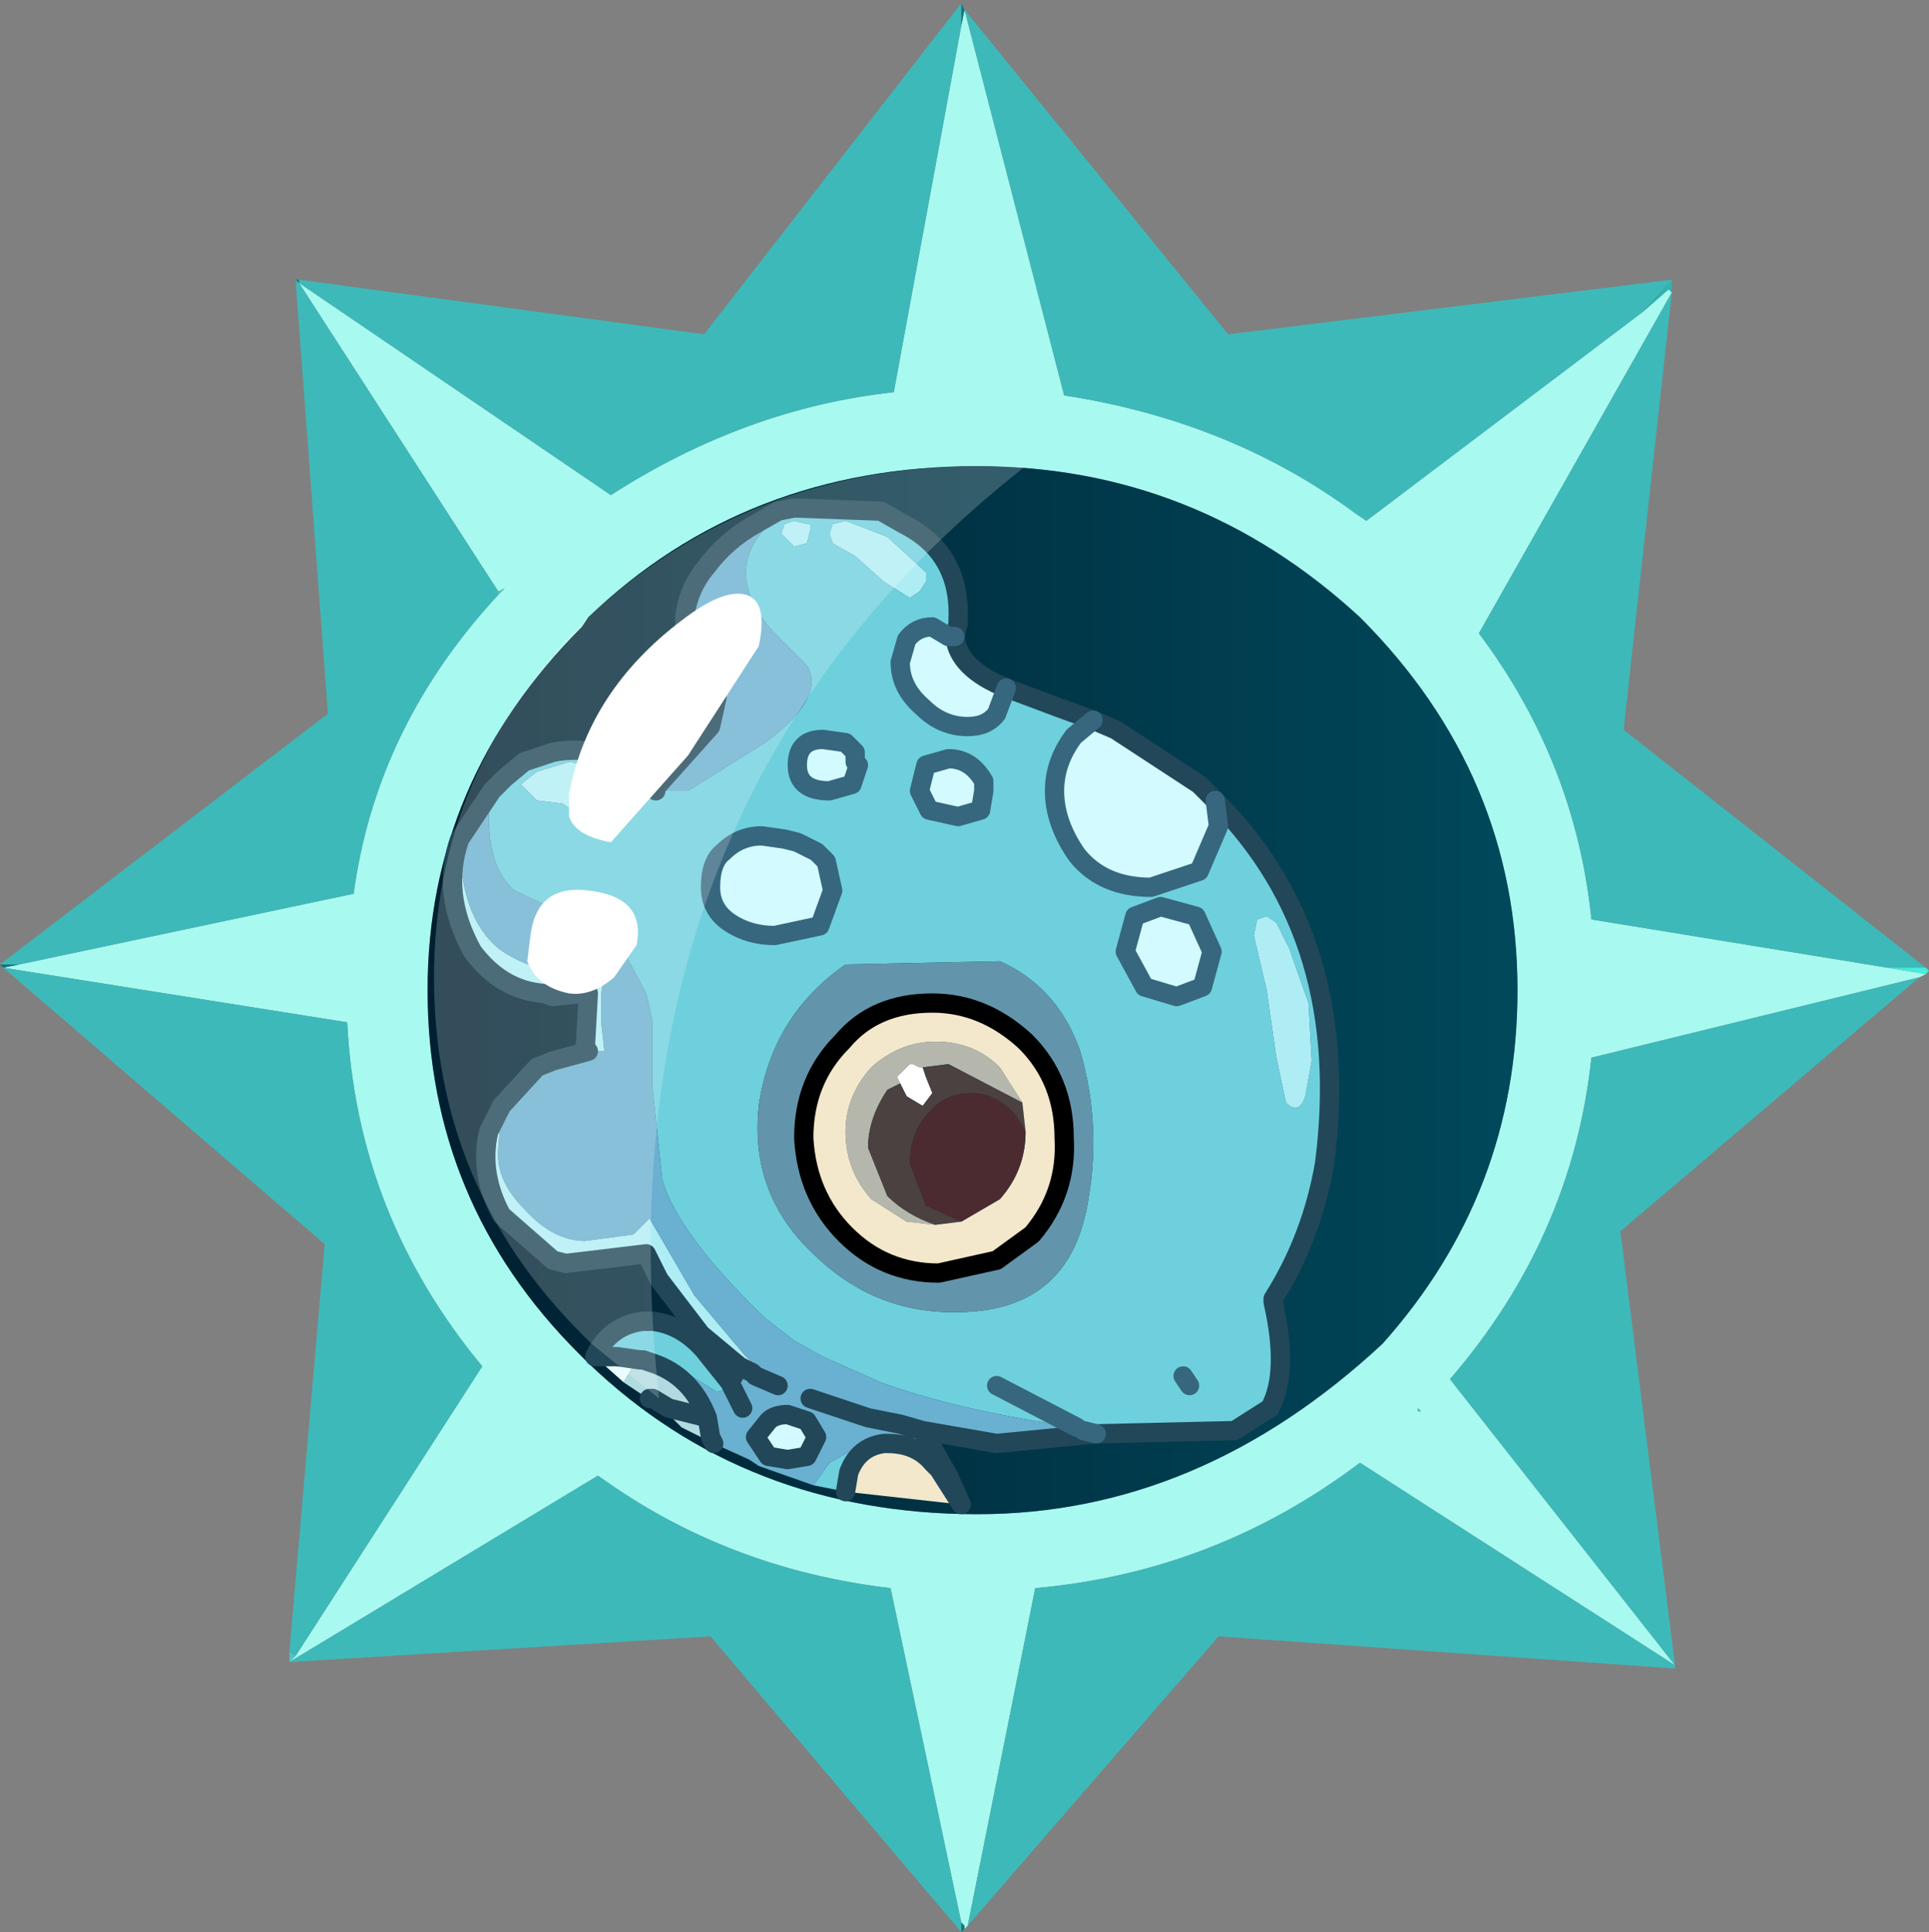 <?xml version="1.0" encoding="UTF-8" standalone="no"?>
<svg xmlns:ffdec="https://www.free-decompiler.com/flash" xmlns:xlink="http://www.w3.org/1999/xlink" ffdec:objectType="frame" height="30.05px" width="30.0px" xmlns="http://www.w3.org/2000/svg">
  <rect width="100%" height="100%" fill="#808080" stroke="none"/>
  <g transform="matrix(1.0, 0.0, 0.0, 1.0, 0.0, 0.0)">
    <use ffdec:characterId="1" height="30.0" transform="matrix(1.0, 0.0, 0.0, 1.0, 0.0, 0.0)" width="30.0" xlink:href="#shape0"/>
    <use ffdec:characterId="3" height="30.0" transform="matrix(1.0, 0.0, 0.0, 1.0, 0.0, 0.05)" width="30.0" xlink:href="#sprite0"/>
  </g>
  <defs>
    <g id="shape0" transform="matrix(1.0, 0.0, 0.0, 1.0, 0.0, 0.0)">
      <path d="M0.0 0.0 L30.0 0.0 30.0 30.0 0.0 30.0 0.0 0.0" fill="#33cc66" fill-opacity="0.0" fill-rule="evenodd" stroke="none"/>
    </g>
    <g id="sprite0" transform="matrix(1.0, 0.0, 0.0, 1.0, 0.0, -0.1)">
      <use ffdec:characterId="2" height="30.0" transform="matrix(1.0, 0.0, 0.0, 1.0, 0.0, 0.1)" width="30.0" xlink:href="#shape1"/>
    </g>
    <g id="shape1" transform="matrix(1.0, 0.0, 0.0, 1.0, 0.0, -0.1)">
      <path d="M15.0 0.2 L16.55 6.2 Q19.15 6.6 21.1 8.05 L21.25 8.15 25.55 4.9 25.95 4.55 26.0 4.6 23.0 9.9 Q24.5 11.9 24.75 14.35 L29.35 15.1 29.95 15.2 29.85 15.25 24.75 16.5 Q24.45 19.3 22.55 21.5 L26.05 25.95 21.15 22.8 Q18.9 24.5 16.1 24.75 L15.05 30.0 15.0 30.05 15.0 30.0 14.95 29.95 13.85 24.75 Q11.3 24.45 9.3 23.0 L4.5 25.9 4.6 25.8 7.5 21.3 Q5.55 18.95 5.4 15.95 L0.05 15.1 0.3 15.05 5.5 13.95 Q5.85 11.35 7.75 9.3 L7.85 9.2 7.75 9.25 4.65 4.45 9.5 7.75 Q11.6 6.4 13.9 6.15 L14.95 0.45 15.0 0.2 M22.05 21.95 L22.05 22.0 22.1 22.0 22.05 21.95 M23.6 15.45 Q23.6 12.1 21.15 9.65 18.6 7.3 15.2 7.3 11.6 7.3 9.15 9.65 L9.05 9.8 Q6.65 12.2 6.65 15.45 6.65 18.75 9.0 21.1 L9.15 21.25 Q11.6 23.6 15.2 23.6 18.65 23.6 21.5 20.95 23.6 18.6 23.6 15.45" fill="#a8f9f0" fill-rule="evenodd" stroke="none"/>
      <path d="M25.55 4.9 L21.25 8.15 21.1 8.05 Q19.15 6.6 16.55 6.2 L15.0 0.2 19.1 5.25 26.0 4.4 25.55 4.9 M14.95 0.1 L14.95 0.45 13.9 6.15 Q11.6 6.4 9.5 7.75 L4.65 4.45 7.75 9.25 7.75 9.3 Q5.85 11.35 5.5 13.95 L0.3 15.05 0.0 15.05 5.1 11.15 4.6 4.45 4.65 4.45 4.65 4.4 10.95 5.25 14.95 0.1 M29.35 15.1 L24.75 14.35 Q24.5 11.9 23.0 9.9 L26.0 4.6 25.25 11.4 29.95 15.1 29.85 15.1 29.35 15.1 M29.85 15.25 L25.2 19.2 26.05 25.95 22.55 21.5 Q24.45 19.3 24.75 16.5 L29.85 15.25 M15.05 30.0 L16.1 24.75 Q18.9 24.5 21.15 22.8 L26.05 25.95 26.05 26.0 18.95 25.5 15.05 30.0 M0.05 15.1 L5.4 15.95 Q5.55 18.95 7.5 21.3 L4.6 25.8 4.5 25.75 5.05 19.4 0.05 15.1 M4.5 25.9 L9.3 23.0 Q11.3 24.45 13.85 24.75 L14.95 29.95 14.95 30.1 11.05 25.5 4.5 25.9" fill="#3eb9b9" fill-rule="evenodd" stroke="none"/>
      <path d="M7.75 9.25 L7.85 9.2 7.75 9.3 7.75 9.25 M4.6 25.8 L4.5 25.9 4.5 25.75 4.6 25.8" fill="#4dc4c2" fill-rule="evenodd" stroke="none"/>
      <path d="M25.55 4.9 L26.0 4.4 26.0 4.6 25.95 4.55 25.55 4.9 M29.85 15.1 L29.95 15.1 30.0 15.15 29.85 15.1" fill="url(#gradient0)" fill-rule="evenodd" stroke="none"/>
      <path d="M29.35 15.1 L29.85 15.1 30.0 15.15 29.95 15.2 29.35 15.1" fill="url(#gradient1)" fill-rule="evenodd" stroke="none"/>
      <path d="M22.05 21.95 L22.1 22.0 22.05 22.0 22.05 21.95 M14.95 29.95 L15.0 30.0 15.0 30.05 14.95 30.1 14.95 29.95" fill="url(#gradient2)" fill-rule="evenodd" stroke="none"/>
      <path d="M23.6 15.45 Q23.6 18.6 21.5 20.95 18.65 23.6 15.2 23.6 11.6 23.6 9.15 21.25 L9.0 21.1 Q6.65 18.75 6.65 15.45 6.65 12.2 9.05 9.8 L9.15 9.65 Q11.6 7.3 15.2 7.3 18.6 7.3 21.15 9.65 23.6 12.1 23.6 15.45" fill="url(#gradient3)" fill-rule="evenodd" stroke="none"/>
      <path d="M14.95 0.1 L15.0 0.2 14.95 0.45 14.95 0.1" fill="url(#gradient4)" fill-rule="evenodd" stroke="none"/>
      <path d="M4.6 4.4 L4.65 4.45 4.6 4.45 4.6 4.4" fill="url(#gradient5)" fill-rule="evenodd" stroke="none"/>
      <path d="M4.65 4.4 L4.65 4.45 4.6 4.4 4.65 4.4" fill="url(#gradient6)" fill-rule="evenodd" stroke="none"/>
      <path d="M0.3 15.05 L0.05 15.1 0.0 15.05 0.3 15.05" fill="url(#gradient7)" fill-rule="evenodd" stroke="none"/>
      <path d="M12.1 8.0 L12.0 8.15 Q11.6 8.55 11.6 8.95 11.6 9.45 12.1 9.95 L12.55 10.4 Q12.85 10.9 11.9 11.6 L10.7 12.35 10.3 12.35 10.2 12.3 11.05 11.35 11.15 10.9 11.0 10.55 10.8 10.35 10.75 10.3 10.7 10.15 Q10.6 10.05 10.65 9.75 L10.65 9.65 Q10.7 9.2 11.0 8.85 11.3 8.45 11.75 8.2 L12.1 8.0 M7.65 12.35 L7.6 12.75 Q7.6 13.55 8.0 13.9 L8.85 14.3 9.7 14.85 10.05 15.5 10.15 15.95 10.15 17.0 10.3 18.4 Q10.55 19.25 11.9 20.55 L12.35 20.9 12.8 21.15 13.7 21.55 Q14.95 22.0 16.75 22.25 L16.85 22.3 17.05 22.35 15.5 22.5 14.35 22.3 14.75 23.0 14.6 22.9 14.5 22.8 Q14.25 22.5 13.8 22.5 L13.35 22.55 12.9 22.8 12.65 23.15 11.8 22.85 11.65 22.75 11.1 22.5 11.05 22.4 11.0 22.1 Q10.75 21.45 10.15 21.25 L10.0 21.2 10.15 21.2 10.75 21.45 11.15 21.7 11.3 21.65 11.35 21.55 11.5 21.3 11.7 21.4 11.75 21.45 12.1 21.6 11.6 21.15 10.8 20.2 10.1 19.0 9.85 19.25 9.1 19.35 Q8.6 19.35 8.15 18.85 7.7 18.4 7.75 17.9 L7.8 17.25 8.35 16.65 8.6 16.55 9.15 16.4 9.1 16.4 9.25 16.4 9.4 16.4 9.35 15.95 9.35 15.5 9.4 15.2 Q8.35 15.25 7.75 14.8 7.15 14.3 7.15 13.1 L7.65 12.35 M11.55 21.95 L11.35 21.55 11.55 21.95 M14.35 22.3 L14.0 22.2 13.5 22.1 12.6 21.8 13.5 22.1 14.0 22.2 14.35 22.3 M12.55 22.15 L12.25 22.05 Q12.05 22.05 11.95 22.15 L11.75 22.4 11.95 22.7 12.25 22.75 12.55 22.7 12.7 22.4 12.55 22.15" fill="#6ab0d0" fill-rule="evenodd" stroke="none"/>
      <path d="M20.3 17.1 L20.4 16.55 20.35 15.65 20.05 14.8 19.85 14.4 19.7 14.3 19.55 14.35 19.5 14.6 19.7 15.45 19.85 16.5 20.0 17.2 Q20.2 17.4 20.3 17.1 M12.1 8.0 L12.35 7.95 13.7 8.0 14.05 8.2 Q14.95 8.65 14.9 9.7 L14.9 9.75 14.85 9.95 14.75 9.95 14.5 9.8 Q14.25 9.8 14.1 10.0 L14.0 10.35 Q14.0 10.75 14.35 11.05 14.65 11.35 15.05 11.35 15.35 11.35 15.5 11.15 L15.65 10.75 16.45 11.05 17.0 11.25 16.7 11.5 Q16.4 11.9 16.4 12.35 16.4 12.85 16.75 13.35 17.15 13.85 17.9 13.85 L18.65 13.6 18.95 12.9 18.9 12.5 Q21.05 14.65 20.6 18.15 20.4 19.3 19.8 20.25 L19.8 20.3 Q20.05 21.4 19.75 21.95 L19.2 22.3 17.05 22.35 16.85 22.3 16.75 22.25 Q14.95 22.0 13.7 21.55 L12.8 21.15 12.35 20.9 11.9 20.55 Q10.55 19.25 10.3 18.4 L10.15 17.0 10.15 15.95 10.05 15.5 9.7 14.85 8.85 14.3 8.0 13.9 Q7.6 13.55 7.6 12.75 L7.65 12.35 7.85 12.15 8.15 11.9 8.6 11.75 Q9.4 11.6 10.0 12.15 L10.15 12.25 10.2 12.35 10.2 12.3 10.3 12.35 10.7 12.35 11.9 11.6 Q12.85 10.9 12.55 10.4 L12.1 9.95 Q11.6 9.45 11.6 8.95 11.6 8.55 12.0 8.15 L12.1 8.0 M15.5 21.6 L16.75 22.25 15.5 21.6 M8.85 11.9 L8.35 12.05 8.1 12.25 8.35 12.5 8.75 12.55 9.05 12.75 9.55 12.95 Q9.75 12.95 9.75 12.65 L9.6 12.25 9.2 11.95 8.85 11.9 M14.75 23.0 L14.95 23.45 14.6 22.9 14.75 23.0 M13.15 23.25 L12.65 23.15 12.9 22.8 13.35 22.55 13.8 22.5 13.75 22.5 Q13.35 22.55 13.2 22.95 L13.15 23.25 M9.25 21.15 L9.3 21.05 Q9.55 20.65 10.0 20.6 L10.15 20.6 Q10.6 20.65 10.95 21.05 L11.35 21.55 11.3 21.65 11.15 21.7 10.75 21.45 10.15 21.2 10.0 21.2 9.95 21.2 9.6 21.15 9.25 21.15 M15.25 12.65 L15.3 12.35 15.3 12.3 15.3 12.2 Q15.1 11.85 14.75 11.85 L14.4 11.95 14.3 12.35 14.45 12.65 14.9 12.75 15.25 12.65 M17.65 14.3 L17.5 14.85 17.8 15.4 18.3 15.55 18.7 15.4 18.85 14.85 18.6 14.3 18.05 14.15 17.65 14.3 M13.8 8.4 L13.15 8.15 12.95 8.2 12.9 8.35 12.95 8.5 13.3 8.7 13.75 9.1 14.15 9.35 14.3 9.25 14.4 9.1 14.4 8.95 13.8 8.4 M12.6 8.2 L12.55 8.2 12.35 8.15 12.2 8.2 12.15 8.35 12.35 8.55 12.55 8.5 12.6 8.3 12.6 8.2 M13.25 12.25 L13.35 11.95 13.3 11.9 13.3 11.75 13.2 11.65 13.15 11.6 12.8 11.55 Q12.4 11.55 12.4 11.95 12.4 12.35 12.9 12.35 L13.25 12.25 M11.05 13.85 Q11.05 14.2 11.35 14.4 11.65 14.6 12.05 14.6 L12.75 14.45 12.95 13.9 12.85 13.45 12.7 13.3 12.4 13.15 12.2 13.1 11.85 13.05 Q11.5 13.05 11.25 13.3 11.05 13.45 11.05 13.85 M12.7 19.6 Q13.7 20.55 15.1 20.45 16.6 20.35 16.9 18.85 17.15 17.6 16.8 16.4 16.45 15.4 15.55 15.0 L13.15 15.05 Q12.0 15.85 11.8 17.25 11.65 18.65 12.7 19.6 M18.5 21.6 L18.4 21.45 18.5 21.6" fill="#6ed0dd" fill-rule="evenodd" stroke="none"/>
      <path d="M20.3 17.1 Q20.2 17.4 20.0 17.2 L19.85 16.5 19.7 15.45 19.5 14.6 19.55 14.35 19.7 14.3 19.85 14.4 20.05 14.8 20.35 15.65 20.4 16.55 20.3 17.1 M8.85 11.9 L9.2 11.95 9.6 12.25 9.75 12.65 Q9.75 12.95 9.55 12.95 L9.05 12.75 8.75 12.55 8.35 12.5 8.1 12.25 8.35 12.05 8.85 11.9 M7.15 13.1 Q7.15 14.3 7.75 14.8 8.35 15.25 9.4 15.2 L9.35 15.5 9.35 15.95 9.4 16.4 9.25 16.4 9.1 16.4 9.15 15.5 9.05 15.5 8.6 15.55 8.45 15.5 Q7.8 15.45 7.35 14.85 6.85 13.95 7.15 13.1 M7.8 17.25 L7.75 17.9 Q7.7 18.4 8.15 18.85 8.6 19.35 9.1 19.35 L9.85 19.25 10.1 19.0 10.8 20.2 11.6 21.15 12.1 21.6 11.75 21.45 11.7 21.4 11.5 21.3 10.9 20.8 10.25 19.95 10.05 19.55 8.8 19.7 8.6 19.65 7.8 18.95 Q7.45 18.3 7.6 17.65 L7.8 17.25 M13.8 8.4 L14.4 8.95 14.4 9.1 14.3 9.25 14.15 9.35 13.75 9.1 13.3 8.7 12.95 8.5 12.9 8.35 12.95 8.2 13.15 8.15 13.8 8.4 M12.6 8.2 L12.6 8.3 12.55 8.5 12.35 8.55 12.15 8.35 12.2 8.2 12.35 8.15 12.55 8.2 12.6 8.2" fill="#afedf5" fill-rule="evenodd" stroke="none"/>
      <path d="M15.65 10.75 L15.5 11.15 Q15.35 11.35 15.05 11.35 14.65 11.35 14.35 11.05 14.0 10.75 14.0 10.35 L14.1 10.0 Q14.25 9.8 14.5 9.8 L14.75 9.95 14.85 9.95 Q14.9 10.45 15.65 10.75 M17.0 11.25 L17.35 11.4 18.65 12.25 18.9 12.5 18.95 12.9 18.65 13.6 17.9 13.85 Q17.15 13.85 16.75 13.35 16.4 12.85 16.4 12.35 16.4 11.9 16.7 11.5 L17.0 11.25 M15.25 12.65 L14.9 12.75 14.45 12.65 14.3 12.35 14.4 11.95 14.75 11.85 Q15.1 11.85 15.3 12.2 L15.3 12.3 15.3 12.35 15.25 12.65 M17.65 14.3 L18.05 14.15 18.6 14.3 18.85 14.85 18.7 15.4 18.3 15.55 17.8 15.4 17.5 14.85 17.65 14.3 M11.05 13.85 Q11.05 13.45 11.25 13.3 11.5 13.05 11.85 13.05 L12.2 13.1 12.4 13.15 12.7 13.3 12.85 13.45 12.95 13.9 12.75 14.45 12.05 14.6 Q11.65 14.6 11.35 14.4 11.05 14.2 11.05 13.85 M13.25 12.25 L12.9 12.35 Q12.4 12.35 12.4 11.95 12.4 11.55 12.8 11.55 L13.15 11.6 13.2 11.65 13.3 11.75 13.3 11.9 13.35 11.95 13.25 12.25 M9.6 21.15 L9.95 21.2 9.85 21.3 9.6 21.15 M12.55 22.15 L12.7 22.4 12.55 22.7 12.25 22.75 11.95 22.7 11.75 22.4 11.95 22.15 Q12.05 22.05 12.25 22.05 L12.55 22.15" fill="#d2faff" fill-rule="evenodd" stroke="none"/>
      <path d="M14.0 16.9 L13.8 17.0 Q13.5 17.45 13.5 17.9 L13.8 18.65 Q14.1 18.95 14.55 19.1 L14.1 19.05 13.55 18.7 Q13.15 18.25 13.15 17.65 13.15 17.1 13.55 16.65 14.0 16.25 14.55 16.25 15.15 16.25 15.55 16.65 L15.9 17.2 14.75 16.6 14.35 16.65 14.3 16.65 14.2 16.6 14.15 16.6 13.95 16.8 14.0 16.9" fill="#b5b7ad" fill-rule="evenodd" stroke="none"/>
      <path d="M14.35 16.65 L14.4 16.8 14.5 17.05 14.35 17.25 14.1 17.1 14.0 16.9 13.95 16.8 14.15 16.6 14.2 16.6 14.3 16.65 14.35 16.65" fill="#ffffff" fill-rule="evenodd" stroke="none"/>
      <path d="M14.0 16.9 L14.1 17.1 14.35 17.25 14.5 17.05 14.4 16.8 14.35 16.65 14.75 16.6 15.9 17.2 15.95 17.65 15.8 17.4 Q15.5 17.05 15.1 17.05 14.7 17.05 14.45 17.35 14.15 17.65 14.15 18.15 L14.4 18.8 14.95 19.05 14.55 19.1 Q14.1 18.95 13.8 18.65 L13.5 17.9 Q13.5 17.45 13.8 17.0 L14.0 16.9" fill="#4b4140" fill-rule="evenodd" stroke="none"/>
      <path d="M14.95 23.45 L13.15 23.25 13.2 22.95 Q13.35 22.55 13.75 22.5 L13.8 22.5 Q14.25 22.5 14.5 22.8 L14.6 22.9 14.95 23.45 M14.55 19.1 L14.95 19.05 15.55 18.7 Q15.95 18.25 15.95 17.65 L15.9 17.2 15.55 16.65 Q15.15 16.25 14.55 16.25 14.0 16.25 13.55 16.65 13.15 17.1 13.15 17.65 13.15 18.25 13.55 18.7 L14.1 19.05 14.55 19.1 M13.1 16.25 Q13.6 15.65 14.5 15.65 15.3 15.65 15.95 16.25 16.55 16.85 16.55 17.75 16.6 18.6 16.05 19.25 L15.5 19.65 14.6 19.85 Q13.75 19.85 13.15 19.25 12.55 18.65 12.5 17.75 12.5 16.85 13.1 16.25" fill="#f3e8cc" fill-rule="evenodd" stroke="none"/>
      <path d="M13.1 16.25 Q12.5 16.85 12.5 17.75 12.55 18.65 13.15 19.25 13.75 19.85 14.6 19.85 L15.5 19.65 16.05 19.25 Q16.6 18.6 16.55 17.75 16.55 16.85 15.95 16.25 15.3 15.65 14.5 15.65 13.6 15.65 13.1 16.25 M12.7 19.6 Q11.65 18.65 11.8 17.25 12.0 15.85 13.15 15.05 L15.55 15.0 Q16.45 15.4 16.8 16.4 17.15 17.6 16.9 18.85 16.6 20.35 15.1 20.45 13.7 20.55 12.7 19.6" fill="#6295ac" fill-rule="evenodd" stroke="none"/>
      <path d="M14.95 19.05 L14.4 18.8 14.15 18.15 Q14.15 17.65 14.45 17.35 14.7 17.05 15.1 17.05 15.5 17.05 15.8 17.4 L15.95 17.65 Q15.95 18.25 15.55 18.7 L14.95 19.05" fill="#4b2b30" fill-rule="evenodd" stroke="none"/>
      <path d="M11.1 22.5 L10.6 22.25 10.45 22.1 10.25 21.95 10.1 21.8 10.0 21.75 9.7 21.55 9.85 21.3 9.95 21.2 10.0 21.2 10.15 21.25 Q10.75 21.45 11.0 22.1 L11.05 22.4 11.1 22.5 M11.0 22.1 L10.4 21.95 10.15 21.8 10.1 21.8 10.15 21.8 10.4 21.95 11.0 22.1" fill="#b1dbe0" fill-rule="evenodd" stroke="none"/>
      <path d="M9.7 21.55 L9.25 21.15 9.6 21.15 9.85 21.3 9.7 21.55" fill="#e9fcff" fill-rule="evenodd" stroke="none"/>
      <path d="M14.85 9.95 L14.9 9.75 14.9 9.7 Q14.95 8.65 14.05 8.2 L13.7 8.0 12.35 7.95 12.1 8.0 11.75 8.2 Q11.3 8.45 11.0 8.85 10.7 9.2 10.65 9.65 L10.65 9.75 Q10.6 10.05 10.7 10.15 L10.75 10.3 10.8 10.35 11.0 10.55 11.15 10.9 11.05 11.35 10.2 12.3 10.2 12.35 10.15 12.25 10.0 12.15 Q9.4 11.6 8.6 11.75 L8.15 11.9 7.85 12.15 7.65 12.35 7.15 13.1 Q6.85 13.95 7.35 14.85 7.8 15.45 8.45 15.5 L8.6 15.55 9.05 15.5 9.15 15.5 9.1 16.4 9.15 16.4 8.6 16.55 8.35 16.65 7.8 17.25 7.6 17.65 Q7.45 18.3 7.8 18.95 L8.6 19.65 8.8 19.7 10.05 19.55 10.25 19.95 10.9 20.8 11.5 21.3 11.35 21.55 11.55 21.95 M12.1 21.6 L11.75 21.45 11.7 21.4 11.5 21.3 M14.85 9.95 Q14.9 10.45 15.65 10.75 L16.45 11.05 17.0 11.25 17.35 11.4 18.65 12.25 18.9 12.5 Q21.05 14.65 20.6 18.15 20.4 19.3 19.8 20.25 L19.8 20.3 Q20.05 21.4 19.75 21.95 L19.2 22.3 17.05 22.35 15.5 22.5 14.35 22.3 14.75 23.0 14.95 23.45 14.6 22.9 14.5 22.8 Q14.25 22.5 13.8 22.5 L13.75 22.5 Q13.35 22.55 13.2 22.95 L13.15 23.25 M9.25 21.15 L9.3 21.05 Q9.55 20.65 10.0 20.6 L10.15 20.6 Q10.6 20.65 10.95 21.05 L11.35 21.55 M10.0 21.2 L10.15 21.25 Q10.75 21.45 11.0 22.1 L11.05 22.4 11.1 22.5 M9.25 21.15 L9.6 21.15 9.95 21.2 10.0 21.2 M12.6 21.8 L13.5 22.1 14.0 22.2 14.35 22.3 M12.55 22.15 L12.25 22.05 Q12.05 22.05 11.95 22.15 L11.75 22.4 11.95 22.7 12.25 22.75 12.55 22.7 12.7 22.4 12.55 22.15 M10.1 21.8 L10.15 21.8 10.4 21.95 11.0 22.1" fill="none" stroke="#214758" stroke-linecap="round" stroke-linejoin="round" stroke-width="0.3"/>
      <path d="M16.75 22.25 L15.5 21.6 M15.65 10.75 L15.5 11.15 Q15.35 11.35 15.05 11.35 14.65 11.35 14.35 11.05 14.0 10.75 14.0 10.35 L14.1 10.0 Q14.25 9.8 14.5 9.8 L14.75 9.95 14.85 9.95 M15.25 12.65 L14.9 12.75 14.45 12.65 14.3 12.35 14.4 11.95 14.75 11.85 Q15.1 11.85 15.3 12.2 L15.3 12.3 15.3 12.35 15.25 12.65 M17.0 11.25 L16.7 11.5 Q16.4 11.9 16.4 12.35 16.4 12.85 16.75 13.35 17.15 13.85 17.9 13.85 L18.65 13.6 18.95 12.9 18.9 12.5 M17.65 14.3 L17.5 14.85 17.8 15.4 18.3 15.55 18.7 15.4 18.85 14.85 18.6 14.3 18.05 14.15 17.65 14.3 M11.05 13.85 Q11.05 13.45 11.25 13.3 11.5 13.05 11.85 13.05 L12.2 13.1 12.4 13.15 12.7 13.3 12.85 13.45 12.95 13.9 12.75 14.45 12.05 14.6 Q11.65 14.6 11.35 14.4 11.05 14.2 11.05 13.85 M13.25 12.25 L12.9 12.35 Q12.4 12.35 12.4 11.95 12.4 11.55 12.8 11.55 L13.15 11.6 13.2 11.65 13.3 11.75 13.3 11.9 13.35 11.95 13.25 12.25 M17.05 22.35 L16.85 22.3 M18.4 21.45 L18.5 21.6" fill="none" stroke="#36677e" stroke-linecap="round" stroke-linejoin="round" stroke-width="0.3"/>
      <path d="M13.1 16.25 Q12.5 16.85 12.5 17.75 12.55 18.65 13.15 19.25 13.75 19.85 14.6 19.85 L15.5 19.65 16.05 19.25 Q16.6 18.6 16.55 17.75 16.55 16.85 15.95 16.25 15.3 15.65 14.5 15.65 13.6 15.65 13.1 16.25 Z" fill="none" stroke="#000000" stroke-linecap="round" stroke-linejoin="round" stroke-width="0.3"/>
      <path d="M6.75 15.25 Q6.75 12.05 9.1 9.7 L9.2 9.6 Q11.7 7.3 15.25 7.3 L15.95 7.3 Q9.25 12.55 10.25 21.8 L9.2 20.95 9.05 20.8 Q6.75 18.5 6.75 15.25" fill="#ffffff" fill-opacity="0.2" fill-rule="evenodd" stroke="none"/>
      <path d="M11.6 9.3 Q11.95 9.4 11.8 10.1 L10.7 11.8 9.5 13.15 Q8.95 13.05 8.85 12.75 L8.85 12.4 Q9.15 10.8 10.6 9.7 11.25 9.2 11.6 9.3 M9.9 14.75 L9.55 15.25 Q9.2 15.55 8.85 15.5 8.35 15.4 8.2 15.0 L8.25 14.6 Q8.35 13.8 9.15 13.9 10.05 14.0 9.9 14.75" fill="#ffffff" fill-rule="evenodd" stroke="none"/>
    </g>
    <linearGradient gradientTransform="matrix(0.005, 0.0, 0.0, 0.006, 25.8, 9.65)" gradientUnits="userSpaceOnUse" id="gradient0" spreadMethod="pad" x1="-819.2" x2="819.2">
      <stop offset="0.0" stop-color="#14737c"/>
      <stop offset="1.0" stop-color="#48f2e0"/>
    </linearGradient>
    <linearGradient gradientTransform="matrix(0.005, 0.0, 0.0, 0.007, 26.05, 20.45)" gradientUnits="userSpaceOnUse" id="gradient1" spreadMethod="pad" x1="-819.2" x2="819.2">
      <stop offset="0.0" stop-color="#14737c"/>
      <stop offset="1.0" stop-color="#48f2e0"/>
    </linearGradient>
    <linearGradient gradientTransform="matrix(0.007, 0.0, 0.0, 0.005, 20.45, 26.0)" gradientUnits="userSpaceOnUse" id="gradient2" spreadMethod="pad" x1="-819.2" x2="819.2">
      <stop offset="0.0" stop-color="#14737c"/>
      <stop offset="1.0" stop-color="#48f2e0"/>
    </linearGradient>
    <linearGradient gradientTransform="matrix(0.01, 0.0, 0.0, 0.01, 15.15, 15.45)" gradientUnits="userSpaceOnUse" id="gradient3" spreadMethod="pad" x1="-819.2" x2="819.2">
      <stop offset="0.0" stop-color="#002031"/>
      <stop offset="1.0" stop-color="#00485a"/>
    </linearGradient>
    <linearGradient gradientTransform="matrix(0.007, 0.0, 0.0, 0.005, 20.45, 4.3)" gradientUnits="userSpaceOnUse" id="gradient4" spreadMethod="pad" x1="-819.2" x2="819.2">
      <stop offset="0.0" stop-color="#14737c"/>
      <stop offset="1.0" stop-color="#48f2e0"/>
    </linearGradient>
    <linearGradient gradientTransform="matrix(0.005, 0.0, 0.0, 0.006, 4.25, 9.65)" gradientUnits="userSpaceOnUse" id="gradient5" spreadMethod="pad" x1="-819.2" x2="819.2">
      <stop offset="0.0" stop-color="#14737c"/>
      <stop offset="1.0" stop-color="#48f2e0"/>
    </linearGradient>
    <linearGradient gradientTransform="matrix(0.006, 0.0, 0.0, 0.005, 9.7, 4.25)" gradientUnits="userSpaceOnUse" id="gradient6" spreadMethod="pad" x1="-819.2" x2="819.2">
      <stop offset="0.0" stop-color="#14737c"/>
      <stop offset="1.0" stop-color="#48f2e0"/>
    </linearGradient>
    <linearGradient gradientTransform="matrix(0.005, 0.0, 0.0, 0.006, 4.05, 20.35)" gradientUnits="userSpaceOnUse" id="gradient7" spreadMethod="pad" x1="-819.2" x2="819.2">
      <stop offset="0.0" stop-color="#14737c"/>
      <stop offset="1.0" stop-color="#48f2e0"/>
    </linearGradient>
  </defs>
</svg>
